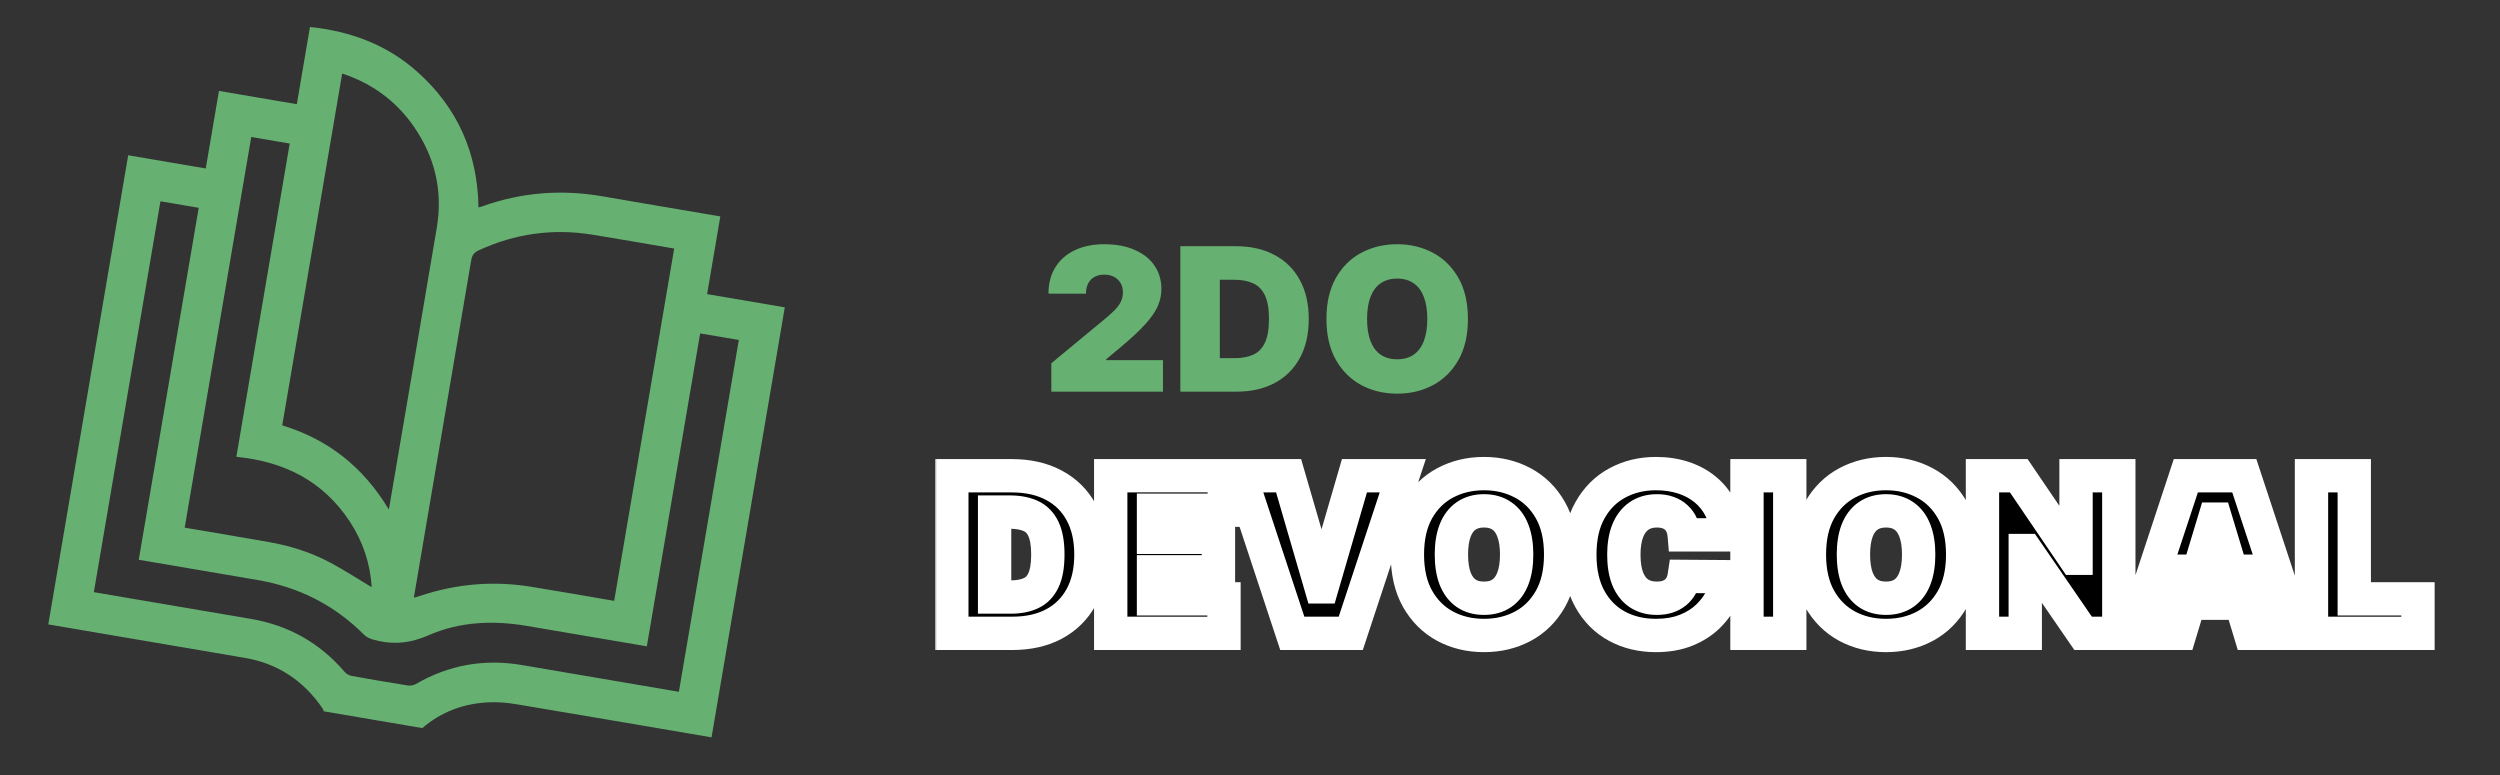 <svg width="300" height="93" viewBox="0 0 300 93" fill="none" xmlns="http://www.w3.org/2000/svg">
<rect x="0" y="0" width="300" height="93" fill="#333333" stroke="none"/>
<g clip-path="url(#clip0_2333_10)">
<mask id="path-1-outside-1_2333_10" maskUnits="userSpaceOnUse" x="112" y="54" width="181" height="25" fill="black">
<rect fill="white" x="112" y="54" width="181" height="25"/>
<path d="M121.494 76H114.219V57.091H121.42C123.366 57.091 125.046 57.469 126.462 58.227C127.884 58.977 128.979 60.061 129.749 61.477C130.524 62.886 130.912 64.576 130.912 66.546C130.912 68.515 130.527 70.208 129.758 71.624C128.988 73.033 127.899 74.117 126.489 74.874C125.08 75.624 123.415 76 121.494 76ZM119.352 71.642H121.31C122.245 71.642 123.042 71.491 123.701 71.19C124.366 70.888 124.871 70.368 125.215 69.629C125.566 68.891 125.741 67.863 125.741 66.546C125.741 65.228 125.563 64.2 125.206 63.462C124.855 62.723 124.338 62.203 123.655 61.901C122.978 61.6 122.147 61.449 121.162 61.449H119.352V71.642ZM133.287 76V57.091H146.915V61.227H138.421V64.477H146.213V68.614H138.421V71.864H146.878V76H133.287ZM154.631 57.091L158.509 70.423H158.657L162.535 57.091H168.333L162.092 76H155.075L148.833 57.091H154.631ZM187.279 66.546C187.279 68.651 186.87 70.426 186.051 71.873C185.232 73.313 184.128 74.406 182.737 75.151C181.345 75.889 179.794 76.258 178.083 76.258C176.36 76.258 174.802 75.886 173.411 75.141C172.026 74.39 170.924 73.295 170.106 71.854C169.293 70.408 168.887 68.638 168.887 66.546C168.887 64.44 169.293 62.668 170.106 61.227C170.924 59.781 172.026 58.688 173.411 57.95C174.802 57.205 176.36 56.832 178.083 56.832C179.794 56.832 181.345 57.205 182.737 57.95C184.128 58.688 185.232 59.781 186.051 61.227C186.87 62.668 187.279 64.44 187.279 66.546ZM181.998 66.546C181.998 65.413 181.847 64.459 181.545 63.683C181.25 62.901 180.81 62.311 180.225 61.91C179.647 61.504 178.933 61.301 178.083 61.301C177.234 61.301 176.517 61.504 175.932 61.91C175.353 62.311 174.913 62.901 174.612 63.683C174.316 64.459 174.168 65.413 174.168 66.546C174.168 67.678 174.316 68.635 174.612 69.417C174.913 70.192 175.353 70.783 175.932 71.19C176.517 71.59 177.234 71.79 178.083 71.79C178.933 71.79 179.647 71.59 180.225 71.19C180.81 70.783 181.25 70.192 181.545 69.417C181.847 68.635 181.998 67.678 181.998 66.546ZM207.308 64.182H202.1C202.063 63.751 201.965 63.36 201.805 63.009C201.651 62.658 201.436 62.357 201.159 62.104C200.888 61.846 200.558 61.649 200.171 61.514C199.783 61.372 199.343 61.301 198.85 61.301C197.989 61.301 197.259 61.51 196.662 61.929C196.071 62.347 195.622 62.948 195.314 63.729C195.012 64.511 194.862 65.45 194.862 66.546C194.862 67.703 195.016 68.672 195.323 69.454C195.637 70.229 196.09 70.814 196.681 71.208C197.271 71.596 197.982 71.79 198.813 71.79C199.287 71.79 199.712 71.731 200.088 71.614C200.463 71.491 200.789 71.316 201.066 71.088C201.343 70.86 201.568 70.586 201.74 70.266C201.919 69.94 202.039 69.574 202.1 69.168L207.308 69.204C207.246 70.005 207.021 70.82 206.634 71.651C206.246 72.476 205.695 73.239 204.981 73.941C204.273 74.637 203.396 75.197 202.35 75.621C201.303 76.046 200.088 76.258 198.703 76.258C196.967 76.258 195.41 75.886 194.031 75.141C192.658 74.397 191.572 73.301 190.771 71.854C189.977 70.408 189.58 68.638 189.58 66.546C189.58 64.44 189.987 62.668 190.799 61.227C191.612 59.781 192.707 58.688 194.086 57.95C195.465 57.205 197.004 56.832 198.703 56.832C199.897 56.832 200.995 56.995 201.999 57.322C203.002 57.648 203.882 58.125 204.639 58.753C205.396 59.374 206.006 60.141 206.468 61.052C206.929 61.963 207.209 63.006 207.308 64.182ZM214.77 57.091V76H209.637V57.091H214.77ZM235.521 66.546C235.521 68.651 235.112 70.426 234.293 71.873C233.475 73.313 232.37 74.406 230.979 75.151C229.588 75.889 228.036 76.258 226.325 76.258C224.602 76.258 223.045 75.886 221.653 75.141C220.268 74.39 219.167 73.295 218.348 71.854C217.536 70.408 217.129 68.638 217.129 66.546C217.129 64.44 217.536 62.668 218.348 61.227C219.167 59.781 220.268 58.688 221.653 57.95C223.045 57.205 224.602 56.832 226.325 56.832C228.036 56.832 229.588 57.205 230.979 57.95C232.37 58.688 233.475 59.781 234.293 61.227C235.112 62.668 235.521 64.44 235.521 66.546ZM230.24 66.546C230.24 65.413 230.089 64.459 229.788 63.683C229.492 62.901 229.052 62.311 228.467 61.91C227.889 61.504 227.175 61.301 226.325 61.301C225.476 61.301 224.759 61.504 224.174 61.91C223.595 62.311 223.155 62.901 222.854 63.683C222.558 64.459 222.411 65.413 222.411 66.546C222.411 67.678 222.558 68.635 222.854 69.417C223.155 70.192 223.595 70.783 224.174 71.19C224.759 71.59 225.476 71.79 226.325 71.79C227.175 71.79 227.889 71.59 228.467 71.19C229.052 70.783 229.492 70.192 229.788 69.417C230.089 68.635 230.24 67.678 230.24 66.546ZM254.257 57.091V76H249.973L243.141 66.065H243.03V76H237.896V57.091H242.254L248.976 66.989H249.124V57.091H254.257ZM261.597 76H256.058L262.299 57.091H269.316L275.558 76H270.018L265.882 62.298H265.734L261.597 76ZM260.563 68.54H270.978V72.381H260.563V68.54ZM277.379 76V57.091H282.512V71.864H290.157V76H277.379Z"/>
</mask>
<path d="M121.494 76H114.219V57.091H121.42C123.366 57.091 125.046 57.469 126.462 58.227C127.884 58.977 128.979 60.061 129.749 61.477C130.524 62.886 130.912 64.576 130.912 66.546C130.912 68.515 130.527 70.208 129.758 71.624C128.988 73.033 127.899 74.117 126.489 74.874C125.08 75.624 123.415 76 121.494 76ZM119.352 71.642H121.31C122.245 71.642 123.042 71.491 123.701 71.19C124.366 70.888 124.871 70.368 125.215 69.629C125.566 68.891 125.741 67.863 125.741 66.546C125.741 65.228 125.563 64.2 125.206 63.462C124.855 62.723 124.338 62.203 123.655 61.901C122.978 61.6 122.147 61.449 121.162 61.449H119.352V71.642ZM133.287 76V57.091H146.915V61.227H138.421V64.477H146.213V68.614H138.421V71.864H146.878V76H133.287ZM154.631 57.091L158.509 70.423H158.657L162.535 57.091H168.333L162.092 76H155.075L148.833 57.091H154.631ZM187.279 66.546C187.279 68.651 186.87 70.426 186.051 71.873C185.232 73.313 184.128 74.406 182.737 75.151C181.345 75.889 179.794 76.258 178.083 76.258C176.36 76.258 174.802 75.886 173.411 75.141C172.026 74.39 170.924 73.295 170.106 71.854C169.293 70.408 168.887 68.638 168.887 66.546C168.887 64.44 169.293 62.668 170.106 61.227C170.924 59.781 172.026 58.688 173.411 57.95C174.802 57.205 176.36 56.832 178.083 56.832C179.794 56.832 181.345 57.205 182.737 57.95C184.128 58.688 185.232 59.781 186.051 61.227C186.87 62.668 187.279 64.44 187.279 66.546ZM181.998 66.546C181.998 65.413 181.847 64.459 181.545 63.683C181.25 62.901 180.81 62.311 180.225 61.91C179.647 61.504 178.933 61.301 178.083 61.301C177.234 61.301 176.517 61.504 175.932 61.91C175.353 62.311 174.913 62.901 174.612 63.683C174.316 64.459 174.168 65.413 174.168 66.546C174.168 67.678 174.316 68.635 174.612 69.417C174.913 70.192 175.353 70.783 175.932 71.19C176.517 71.59 177.234 71.79 178.083 71.79C178.933 71.79 179.647 71.59 180.225 71.19C180.81 70.783 181.25 70.192 181.545 69.417C181.847 68.635 181.998 67.678 181.998 66.546ZM207.308 64.182H202.1C202.063 63.751 201.965 63.36 201.805 63.009C201.651 62.658 201.436 62.357 201.159 62.104C200.888 61.846 200.558 61.649 200.171 61.514C199.783 61.372 199.343 61.301 198.85 61.301C197.989 61.301 197.259 61.51 196.662 61.929C196.071 62.347 195.622 62.948 195.314 63.729C195.012 64.511 194.862 65.45 194.862 66.546C194.862 67.703 195.016 68.672 195.323 69.454C195.637 70.229 196.09 70.814 196.681 71.208C197.271 71.596 197.982 71.79 198.813 71.79C199.287 71.79 199.712 71.731 200.088 71.614C200.463 71.491 200.789 71.316 201.066 71.088C201.343 70.86 201.568 70.586 201.74 70.266C201.919 69.94 202.039 69.574 202.1 69.168L207.308 69.204C207.246 70.005 207.021 70.82 206.634 71.651C206.246 72.476 205.695 73.239 204.981 73.941C204.273 74.637 203.396 75.197 202.35 75.621C201.303 76.046 200.088 76.258 198.703 76.258C196.967 76.258 195.41 75.886 194.031 75.141C192.658 74.397 191.572 73.301 190.771 71.854C189.977 70.408 189.58 68.638 189.58 66.546C189.58 64.44 189.987 62.668 190.799 61.227C191.612 59.781 192.707 58.688 194.086 57.95C195.465 57.205 197.004 56.832 198.703 56.832C199.897 56.832 200.995 56.995 201.999 57.322C203.002 57.648 203.882 58.125 204.639 58.753C205.396 59.374 206.006 60.141 206.468 61.052C206.929 61.963 207.209 63.006 207.308 64.182ZM214.77 57.091V76H209.637V57.091H214.77ZM235.521 66.546C235.521 68.651 235.112 70.426 234.293 71.873C233.475 73.313 232.37 74.406 230.979 75.151C229.588 75.889 228.036 76.258 226.325 76.258C224.602 76.258 223.045 75.886 221.653 75.141C220.268 74.39 219.167 73.295 218.348 71.854C217.536 70.408 217.129 68.638 217.129 66.546C217.129 64.44 217.536 62.668 218.348 61.227C219.167 59.781 220.268 58.688 221.653 57.95C223.045 57.205 224.602 56.832 226.325 56.832C228.036 56.832 229.588 57.205 230.979 57.95C232.37 58.688 233.475 59.781 234.293 61.227C235.112 62.668 235.521 64.44 235.521 66.546ZM230.24 66.546C230.24 65.413 230.089 64.459 229.788 63.683C229.492 62.901 229.052 62.311 228.467 61.91C227.889 61.504 227.175 61.301 226.325 61.301C225.476 61.301 224.759 61.504 224.174 61.91C223.595 62.311 223.155 62.901 222.854 63.683C222.558 64.459 222.411 65.413 222.411 66.546C222.411 67.678 222.558 68.635 222.854 69.417C223.155 70.192 223.595 70.783 224.174 71.19C224.759 71.59 225.476 71.79 226.325 71.79C227.175 71.79 227.889 71.59 228.467 71.19C229.052 70.783 229.492 70.192 229.788 69.417C230.089 68.635 230.24 67.678 230.24 66.546ZM254.257 57.091V76H249.973L243.141 66.065H243.03V76H237.896V57.091H242.254L248.976 66.989H249.124V57.091H254.257ZM261.597 76H256.058L262.299 57.091H269.316L275.558 76H270.018L265.882 62.298H265.734L261.597 76ZM260.563 68.54H270.978V72.381H260.563V68.54ZM277.379 76V57.091H282.512V71.864H290.157V76H277.379Z" fill="black"/>
<path d="M114.219 76H112.219V78H114.219V76ZM114.219 57.091V55.091H112.219V57.091H114.219ZM126.462 58.227L125.518 59.99L125.528 59.995L126.462 58.227ZM129.749 61.477L127.991 62.432L127.996 62.441L129.749 61.477ZM129.758 71.624L131.513 72.582L131.515 72.579L129.758 71.624ZM126.489 74.874L127.43 76.639L127.436 76.635L126.489 74.874ZM119.352 71.642H117.352V73.642H119.352V71.642ZM123.701 71.19L122.875 69.368L122.868 69.371L123.701 71.19ZM125.215 69.629L123.409 68.771L123.403 68.784L125.215 69.629ZM125.206 63.462L123.399 64.32L123.405 64.332L125.206 63.462ZM123.655 61.901L122.841 63.728L122.847 63.731L123.655 61.901ZM119.352 61.449V59.449H117.352V61.449H119.352ZM121.494 74H114.219V78H121.494V74ZM116.219 76V57.091H112.219V76H116.219ZM114.219 59.091H121.42V55.091H114.219V59.091ZM121.42 59.091C123.106 59.091 124.448 59.418 125.518 59.99L127.405 56.463C125.644 55.521 123.626 55.091 121.42 55.091V59.091ZM125.528 59.995C126.6 60.562 127.41 61.361 127.991 62.432L131.506 60.522C130.549 58.76 129.167 57.394 127.396 56.458L125.528 59.995ZM127.996 62.441C128.577 63.496 128.912 64.838 128.912 66.546H132.912C132.912 64.314 132.472 62.277 131.501 60.512L127.996 62.441ZM128.912 66.546C128.912 68.255 128.579 69.604 128.001 70.669L131.515 72.579C132.476 70.811 132.912 68.775 132.912 66.546H128.912ZM128.002 70.665C127.418 71.736 126.609 72.539 125.543 73.112L127.436 76.635C129.189 75.694 130.559 74.331 131.513 72.582L128.002 70.665ZM125.549 73.108C124.482 73.677 123.153 74 121.494 74V78C123.677 78 125.678 77.572 127.43 76.639L125.549 73.108ZM119.352 73.642H121.31V69.642H119.352V73.642ZM121.31 73.642C122.452 73.642 123.549 73.459 124.534 73.008L122.868 69.371C122.535 69.524 122.038 69.642 121.31 69.642V73.642ZM124.527 73.011C125.678 72.489 126.506 71.592 127.028 70.475L123.403 68.784C123.235 69.144 123.054 69.287 122.875 69.368L124.527 73.011ZM127.022 70.487C127.555 69.366 127.741 67.999 127.741 66.546H123.741C123.741 67.727 123.578 68.415 123.409 68.771L127.022 70.487ZM127.741 66.546C127.741 65.089 127.551 63.717 127.007 62.591L123.405 64.332C123.575 64.683 123.741 65.367 123.741 66.546H127.741ZM127.013 62.603C126.477 61.476 125.627 60.586 124.463 60.072L122.847 63.731C123.049 63.82 123.233 63.97 123.399 64.32L127.013 62.603ZM124.469 60.074C123.466 59.628 122.34 59.449 121.162 59.449V63.449C121.954 63.449 122.49 63.572 122.841 63.728L124.469 60.074ZM121.162 59.449H119.352V63.449H121.162V59.449ZM117.352 61.449V71.642H121.352V61.449H117.352ZM133.287 76H131.287V78H133.287V76ZM133.287 57.091V55.091H131.287V57.091H133.287ZM146.915 57.091H148.915V55.091H146.915V57.091ZM146.915 61.227V63.227H148.915V61.227H146.915ZM138.421 61.227V59.227H136.421V61.227H138.421ZM138.421 64.477H136.421V66.477H138.421V64.477ZM146.213 64.477H148.213V62.477H146.213V64.477ZM146.213 68.614V70.614H148.213V68.614H146.213ZM138.421 68.614V66.614H136.421V68.614H138.421ZM138.421 71.864H136.421V73.864H138.421V71.864ZM146.878 71.864H148.878V69.864H146.878V71.864ZM146.878 76V78H148.878V76H146.878ZM135.287 76V57.091H131.287V76H135.287ZM133.287 59.091H146.915V55.091H133.287V59.091ZM144.915 57.091V61.227H148.915V57.091H144.915ZM146.915 59.227H138.421V63.227H146.915V59.227ZM136.421 61.227V64.477H140.421V61.227H136.421ZM138.421 66.477H146.213V62.477H138.421V66.477ZM144.213 64.477V68.614H148.213V64.477H144.213ZM146.213 66.614H138.421V70.614H146.213V66.614ZM136.421 68.614V71.864H140.421V68.614H136.421ZM138.421 73.864H146.878V69.864H138.421V73.864ZM144.878 71.864V76H148.878V71.864H144.878ZM146.878 74H133.287V78H146.878V74ZM154.631 57.091L156.552 56.532L156.133 55.091H154.631V57.091ZM158.509 70.423L156.589 70.982L157.008 72.423H158.509V70.423ZM158.657 70.423V72.423H160.158L160.577 70.982L158.657 70.423ZM162.535 57.091V55.091H161.034L160.614 56.532L162.535 57.091ZM168.333 57.091L170.232 57.718L171.099 55.091H168.333V57.091ZM162.092 76V78H163.538L163.991 76.627L162.092 76ZM155.075 76L153.175 76.627L153.629 78H155.075V76ZM148.833 57.091V55.091H146.067L146.934 57.718L148.833 57.091ZM152.711 57.65L156.589 70.982L160.43 69.865L156.552 56.532L152.711 57.65ZM158.509 72.423H158.657V68.423H158.509V72.423ZM160.577 70.982L164.455 57.65L160.614 56.532L156.737 69.865L160.577 70.982ZM162.535 59.091H168.333V55.091H162.535V59.091ZM166.434 56.464L160.192 75.373L163.991 76.627L170.232 57.718L166.434 56.464ZM162.092 74H155.075V78H162.092V74ZM156.974 75.373L150.732 56.464L146.934 57.718L153.175 76.627L156.974 75.373ZM148.833 59.091H154.631V55.091H148.833V59.091ZM186.051 71.873L187.79 72.861L187.792 72.858L186.051 71.873ZM182.737 75.151L183.674 76.917L183.681 76.914L182.737 75.151ZM173.411 75.141L172.458 76.9L172.467 76.904L173.411 75.141ZM170.106 71.854L168.362 72.834L168.367 72.843L170.106 71.854ZM170.106 61.227L168.365 60.242L168.364 60.245L170.106 61.227ZM173.411 57.95L174.352 59.714L174.355 59.713L173.411 57.95ZM182.737 57.95L181.792 59.713L181.799 59.716L182.737 57.95ZM186.051 61.227L184.311 62.212L184.312 62.215L186.051 61.227ZM181.545 63.683L179.675 64.39L179.678 64.399L179.681 64.408L181.545 63.683ZM180.225 61.91L179.076 63.547L179.086 63.554L179.096 63.561L180.225 61.91ZM175.932 61.91L177.069 63.556L177.073 63.553L175.932 61.91ZM174.612 63.683L172.746 62.963L172.743 62.971L174.612 63.683ZM174.612 69.417L172.741 70.124L172.744 70.133L172.747 70.142L174.612 69.417ZM175.932 71.19L174.783 72.826L174.792 72.833L174.802 72.84L175.932 71.19ZM180.225 71.19L181.363 72.835L181.366 72.832L180.225 71.19ZM181.545 69.417L179.68 68.697L179.676 68.705L181.545 69.417ZM185.279 66.546C185.279 68.396 184.92 69.812 184.311 70.888L187.792 72.858C188.82 71.041 189.279 68.905 189.279 66.546H185.279ZM184.312 70.885C183.67 72.014 182.834 72.83 181.792 73.387L183.681 76.914C185.421 75.982 186.795 74.612 187.79 72.861L184.312 70.885ZM181.799 73.384C180.721 73.956 179.496 74.258 178.083 74.258V78.258C180.092 78.258 181.97 77.822 183.674 76.917L181.799 73.384ZM178.083 74.258C176.658 74.258 175.43 73.953 174.355 73.378L172.467 76.904C174.175 77.819 176.061 78.258 178.083 78.258V74.258ZM174.365 73.383C173.326 72.82 172.489 71.999 171.845 70.866L168.367 72.843C169.36 74.59 170.727 75.961 172.458 76.9L174.365 73.383ZM171.85 70.875C171.244 69.796 170.887 68.383 170.887 66.546H166.887C166.887 68.893 167.343 71.02 168.362 72.834L171.85 70.875ZM170.887 66.546C170.887 64.692 171.245 63.279 171.848 62.21L168.364 60.245C167.342 62.056 166.887 64.188 166.887 66.546H170.887ZM171.846 62.212C172.49 61.076 173.323 60.264 174.352 59.714L172.47 56.185C170.73 57.113 169.359 58.486 168.365 60.242L171.846 62.212ZM174.355 59.713C175.43 59.138 176.658 58.832 178.083 58.832V54.832C176.061 54.832 174.175 55.272 172.467 56.186L174.355 59.713ZM178.083 58.832C179.493 58.832 180.716 59.136 181.792 59.713L183.681 56.186C181.975 55.273 180.095 54.832 178.083 54.832V58.832ZM181.799 59.716C182.834 60.266 183.669 61.078 184.311 62.212L187.792 60.242C186.796 58.483 185.421 57.111 183.674 56.183L181.799 59.716ZM184.312 62.215C184.919 63.284 185.279 64.695 185.279 66.546H189.279C189.279 64.186 188.82 62.052 187.79 60.239L184.312 62.215ZM183.998 66.546C183.998 65.249 183.827 64.032 183.409 62.958L179.681 64.408C179.867 64.886 179.998 65.577 179.998 66.546H183.998ZM183.416 62.976C183.003 61.882 182.334 60.93 181.355 60.26L179.096 63.561C179.285 63.691 179.497 63.921 179.675 64.39L183.416 62.976ZM181.374 60.274C180.396 59.587 179.259 59.301 178.083 59.301V63.301C178.606 63.301 178.897 63.422 179.076 63.547L181.374 60.274ZM178.083 59.301C176.906 59.301 175.771 59.587 174.791 60.268L177.073 63.553C177.262 63.422 177.561 63.301 178.083 63.301V59.301ZM174.794 60.266C173.827 60.935 173.164 61.88 172.746 62.963L176.477 64.403C176.663 63.923 176.88 63.687 177.069 63.556L174.794 60.266ZM172.743 62.971C172.335 64.04 172.168 65.252 172.168 66.546H176.168C176.168 65.573 176.297 64.877 176.48 64.395L172.743 62.971ZM172.168 66.546C172.168 67.839 172.335 69.052 172.741 70.124L176.482 68.71C176.297 68.219 176.168 67.517 176.168 66.546H172.168ZM172.747 70.142C173.166 71.219 173.827 72.156 174.783 72.826L177.081 69.553C176.879 69.411 176.66 69.166 176.476 68.692L172.747 70.142ZM174.802 72.84C175.781 73.51 176.912 73.79 178.083 73.79V69.79C177.555 69.79 177.252 69.669 177.061 69.539L174.802 72.84ZM178.083 73.79C179.253 73.79 180.386 73.51 181.363 72.835L179.088 69.545C178.908 69.669 178.612 69.79 178.083 69.79V73.79ZM181.366 72.832C182.334 72.16 183 71.217 183.414 70.129L179.676 68.705C179.5 69.168 179.286 69.407 179.084 69.547L181.366 72.832ZM183.411 70.137C183.827 69.06 183.998 67.843 183.998 66.546H179.998C179.998 67.513 179.867 68.21 179.68 68.697L183.411 70.137ZM207.308 64.182V66.182H209.482L209.301 64.015L207.308 64.182ZM202.1 64.182L200.108 64.353L200.264 66.182H202.1V64.182ZM201.805 63.009L199.973 63.813L199.979 63.826L199.985 63.839L201.805 63.009ZM201.159 62.104L199.778 63.551L199.794 63.567L199.812 63.583L201.159 62.104ZM200.171 61.514L199.485 63.392L199.498 63.397L199.511 63.402L200.171 61.514ZM196.662 61.929L195.514 60.291L195.506 60.297L196.662 61.929ZM195.314 63.729L193.453 62.997L193.448 63.01L195.314 63.729ZM195.323 69.454L193.462 70.186L193.466 70.195L193.469 70.204L195.323 69.454ZM196.681 71.208L195.571 72.872L195.577 72.876L195.583 72.88L196.681 71.208ZM200.088 71.614L200.682 73.524L200.697 73.519L200.711 73.515L200.088 71.614ZM201.066 71.088L202.336 72.633L202.336 72.633L201.066 71.088ZM201.74 70.266L199.986 69.306L199.979 69.318L201.74 70.266ZM202.1 69.168L202.115 67.168L200.382 67.155L200.123 68.868L202.1 69.168ZM207.308 69.204L209.302 69.358L209.466 67.22L207.322 67.205L207.308 69.204ZM206.634 71.651L208.444 72.502L208.446 72.497L206.634 71.651ZM204.981 73.941L206.383 75.368L206.383 75.368L204.981 73.941ZM202.35 75.621L201.597 73.768L202.35 75.621ZM194.031 75.141L193.077 76.899L193.08 76.901L194.031 75.141ZM190.771 71.854L189.018 72.817L189.021 72.823L190.771 71.854ZM190.799 61.227L192.541 62.21L192.543 62.207L190.799 61.227ZM194.086 57.95L195.031 59.712L195.037 59.709L194.086 57.95ZM201.999 57.322L202.617 55.42L202.617 55.42L201.999 57.322ZM204.639 58.753L203.363 60.292L203.37 60.298L204.639 58.753ZM206.468 61.052L204.684 61.956L204.684 61.956L206.468 61.052ZM207.308 62.182H202.1V66.182H207.308V62.182ZM204.093 64.011C204.039 63.38 203.89 62.762 203.625 62.179L199.985 63.839C200.039 63.958 200.088 64.122 200.108 64.353L204.093 64.011ZM203.636 62.206C203.373 61.605 202.994 61.071 202.506 60.626L199.812 63.583C199.877 63.642 199.929 63.712 199.973 63.813L203.636 62.206ZM202.54 60.658C202.043 60.184 201.461 59.846 200.83 59.625L199.511 63.402C199.656 63.452 199.732 63.508 199.778 63.551L202.54 60.658ZM200.857 59.635C200.211 59.399 199.533 59.301 198.85 59.301V63.301C199.153 63.301 199.355 63.345 199.485 63.392L200.857 59.635ZM198.85 59.301C197.654 59.301 196.505 59.596 195.514 60.291L197.81 63.567C198.013 63.424 198.323 63.301 198.85 63.301V59.301ZM195.506 60.297C194.549 60.975 193.88 61.912 193.453 62.997L197.175 64.462C197.364 63.983 197.593 63.721 197.818 63.561L195.506 60.297ZM193.448 63.01C193.035 64.079 192.862 65.275 192.862 66.546H196.862C196.862 65.624 196.99 64.943 197.18 64.449L193.448 63.01ZM192.862 66.546C192.862 67.865 193.035 69.101 193.462 70.186L197.184 68.721C196.996 68.243 196.862 67.54 196.862 66.546H192.862ZM193.469 70.204C193.907 71.284 194.59 72.218 195.571 72.872L197.79 69.544C197.59 69.41 197.368 69.174 197.177 68.704L193.469 70.204ZM195.583 72.88C196.554 73.517 197.662 73.79 198.813 73.79V69.79C198.302 69.79 197.989 69.674 197.778 69.536L195.583 72.88ZM198.813 73.79C199.449 73.79 200.08 73.712 200.682 73.524L199.493 69.705C199.345 69.751 199.126 69.79 198.813 69.79V73.79ZM200.711 73.515C201.298 73.322 201.849 73.034 202.336 72.633L199.796 69.543C199.729 69.598 199.628 69.66 199.464 69.714L200.711 73.515ZM202.336 72.633C202.817 72.238 203.207 71.76 203.501 71.215L199.979 69.318C199.928 69.413 199.869 69.483 199.796 69.543L202.336 72.633ZM203.495 71.226C203.797 70.674 203.985 70.081 204.078 69.467L200.123 68.868C200.093 69.067 200.041 69.206 199.986 69.306L203.495 71.226ZM202.086 71.168L207.294 71.204L207.322 67.205L202.115 67.168L202.086 71.168ZM205.314 69.051C205.273 69.58 205.122 70.162 204.821 70.805L208.446 72.497C208.921 71.479 209.219 70.43 209.302 69.358L205.314 69.051ZM204.824 70.8C204.546 71.391 204.141 71.963 203.579 72.515L206.383 75.368C207.249 74.516 207.946 73.562 208.444 72.502L204.824 70.8ZM203.579 72.514C203.082 73.003 202.435 73.428 201.597 73.768L203.102 77.475C204.357 76.965 205.464 76.27 206.383 75.368L203.579 72.514ZM201.597 73.768C200.837 74.077 199.886 74.258 198.703 74.258V78.258C200.289 78.258 201.769 78.016 203.102 77.475L201.597 73.768ZM198.703 74.258C197.262 74.258 196.038 73.952 194.981 73.382L193.08 76.901C194.781 77.82 196.671 78.258 198.703 78.258V74.258ZM194.985 73.383C193.967 72.831 193.148 72.019 192.522 70.886L189.021 72.823C189.995 74.582 191.349 75.962 193.077 76.899L194.985 73.383ZM192.525 70.892C191.93 69.809 191.58 68.39 191.58 66.546H187.58C187.58 68.886 188.025 71.007 189.018 72.817L192.525 70.892ZM191.58 66.546C191.58 64.692 191.938 63.279 192.541 62.21L189.057 60.245C188.035 62.056 187.58 64.188 187.58 66.546H191.58ZM192.543 62.207C193.181 61.071 194.008 60.26 195.031 59.712L193.142 56.187C191.407 57.116 190.043 58.49 189.055 60.248L192.543 62.207ZM195.037 59.709C196.099 59.135 197.307 58.832 198.703 58.832V54.832C196.7 54.832 194.831 55.274 193.136 56.19L195.037 59.709ZM198.703 58.832C199.714 58.832 200.601 58.97 201.38 59.224L202.617 55.42C201.39 55.021 200.079 54.832 198.703 54.832V58.832ZM201.38 59.224C202.161 59.477 202.814 59.837 203.363 60.292L205.916 57.213C204.951 56.413 203.843 55.818 202.617 55.42L201.38 59.224ZM203.37 60.298C203.904 60.737 204.342 61.281 204.684 61.956L208.252 60.148C207.67 59 206.889 58.012 205.909 57.207L203.37 60.298ZM204.684 61.956C205.012 62.604 205.234 63.391 205.315 64.349L209.301 64.015C209.184 62.622 208.846 61.322 208.252 60.148L204.684 61.956ZM214.77 57.091H216.77V55.091H214.77V57.091ZM214.77 76V78H216.77V76H214.77ZM209.637 76H207.637V78H209.637V76ZM209.637 57.091V55.091H207.637V57.091H209.637ZM212.77 57.091V76H216.77V57.091H212.77ZM214.77 74H209.637V78H214.77V74ZM211.637 76V57.091H207.637V76H211.637ZM209.637 59.091H214.77V55.091H209.637V59.091ZM234.293 71.873L236.032 72.861L236.034 72.858L234.293 71.873ZM230.979 75.151L231.917 76.917L231.923 76.914L230.979 75.151ZM221.653 75.141L220.7 76.9L220.709 76.904L221.653 75.141ZM218.348 71.854L216.604 72.834L216.609 72.843L218.348 71.854ZM218.348 61.227L216.607 60.242L216.606 60.245L218.348 61.227ZM221.653 57.95L222.595 59.714L222.597 59.713L221.653 57.95ZM230.979 57.95L230.035 59.713L230.041 59.716L230.979 57.95ZM234.293 61.227L232.553 62.212L232.555 62.215L234.293 61.227ZM229.788 63.683L227.917 64.39L227.92 64.399L227.924 64.408L229.788 63.683ZM228.467 61.91L227.318 63.547L227.328 63.554L227.338 63.561L228.467 61.91ZM224.174 61.91L225.312 63.556L225.315 63.553L224.174 61.91ZM222.854 63.683L220.988 62.963L220.985 62.971L222.854 63.683ZM222.854 69.417L220.983 70.124L220.986 70.133L220.99 70.142L222.854 69.417ZM224.174 71.19L223.025 72.826L223.035 72.833L223.045 72.84L224.174 71.19ZM228.467 71.19L229.605 72.835L229.608 72.832L228.467 71.19ZM229.788 69.417L227.922 68.697L227.919 68.705L229.788 69.417ZM233.521 66.546C233.521 68.396 233.162 69.812 232.553 70.888L236.034 72.858C237.062 71.041 237.521 68.905 237.521 66.546H233.521ZM232.555 70.885C231.913 72.014 231.076 72.83 230.035 73.387L231.923 76.914C233.664 75.982 235.037 74.612 236.032 72.861L232.555 70.885ZM230.041 73.384C228.963 73.956 227.738 74.258 226.325 74.258V78.258C228.335 78.258 230.212 77.822 231.917 76.917L230.041 73.384ZM226.325 74.258C224.9 74.258 223.672 73.953 222.597 73.378L220.709 76.904C222.417 77.819 224.304 78.258 226.325 78.258V74.258ZM222.607 73.383C221.568 72.82 220.731 71.999 220.087 70.866L216.609 72.843C217.603 74.59 218.969 75.961 220.7 76.9L222.607 73.383ZM220.092 70.875C219.486 69.796 219.129 68.383 219.129 66.546H215.129C215.129 68.893 215.585 71.02 216.604 72.834L220.092 70.875ZM219.129 66.546C219.129 64.692 219.487 63.279 220.09 62.21L216.606 60.245C215.584 62.056 215.129 64.188 215.129 66.546H219.129ZM220.089 62.212C220.732 61.076 221.565 60.264 222.595 59.714L220.712 56.185C218.972 57.113 217.602 58.486 216.607 60.242L220.089 62.212ZM222.597 59.713C223.672 59.138 224.9 58.832 226.325 58.832V54.832C224.304 54.832 222.417 55.272 220.709 56.186L222.597 59.713ZM226.325 58.832C227.736 58.832 228.958 59.136 230.035 59.713L231.923 56.186C230.217 55.273 228.337 54.832 226.325 54.832V58.832ZM230.041 59.716C231.076 60.266 231.911 61.078 232.553 62.212L236.034 60.242C235.038 58.483 233.663 57.111 231.917 56.183L230.041 59.716ZM232.555 62.215C233.162 63.284 233.521 64.695 233.521 66.546H237.521C237.521 64.186 237.062 62.052 236.032 60.239L232.555 62.215ZM232.24 66.546C232.24 65.249 232.069 64.032 231.652 62.958L227.924 64.408C228.109 64.886 228.24 65.577 228.24 66.546H232.24ZM231.658 62.976C231.245 61.882 230.577 60.93 229.597 60.26L227.338 63.561C227.528 63.691 227.739 63.921 227.917 64.39L231.658 62.976ZM229.617 60.274C228.638 59.587 227.501 59.301 226.325 59.301V63.301C226.848 63.301 227.139 63.422 227.318 63.547L229.617 60.274ZM226.325 59.301C225.148 59.301 224.013 59.587 223.033 60.268L225.315 63.553C225.504 63.422 225.803 63.301 226.325 63.301V59.301ZM223.036 60.266C222.069 60.935 221.406 61.88 220.988 62.963L224.72 64.403C224.905 63.923 225.122 63.687 225.312 63.556L223.036 60.266ZM220.985 62.971C220.577 64.04 220.411 65.252 220.411 66.546H224.411C224.411 65.573 224.539 64.877 224.723 64.395L220.985 62.971ZM220.411 66.546C220.411 67.839 220.578 69.052 220.983 70.124L224.725 68.71C224.539 68.219 224.411 67.517 224.411 66.546H220.411ZM220.99 70.142C221.408 71.219 222.069 72.156 223.025 72.826L225.323 69.553C225.122 69.411 224.902 69.166 224.718 68.692L220.99 70.142ZM223.045 72.84C224.024 73.51 225.154 73.79 226.325 73.79V69.79C225.797 69.79 225.494 69.669 225.303 69.539L223.045 72.84ZM226.325 73.79C227.495 73.79 228.628 73.51 229.605 72.835L227.33 69.545C227.15 69.669 226.854 69.79 226.325 69.79V73.79ZM229.608 72.832C230.576 72.16 231.242 71.217 231.657 70.129L227.919 68.705C227.742 69.168 227.528 69.407 227.326 69.547L229.608 72.832ZM231.654 70.137C232.069 69.06 232.24 67.843 232.24 66.546H228.24C228.24 67.513 228.11 68.21 227.922 68.697L231.654 70.137ZM254.257 57.091H256.257V55.091H254.257V57.091ZM254.257 76V78H256.257V76H254.257ZM249.973 76L248.325 77.133L248.921 78H249.973V76ZM243.141 66.065L244.789 64.932L244.193 64.065H243.141V66.065ZM243.03 66.065V64.065H241.03V66.065H243.03ZM243.03 76V78H245.03V76H243.03ZM237.896 76H235.896V78H237.896V76ZM237.896 57.091V55.091H235.896V57.091H237.896ZM242.254 57.091L243.909 55.967L243.314 55.091H242.254V57.091ZM248.976 66.989L247.321 68.112L247.917 68.989H248.976V66.989ZM249.124 66.989V68.989H251.124V66.989H249.124ZM249.124 57.091V55.091H247.124V57.091H249.124ZM252.257 57.091V76H256.257V57.091H252.257ZM254.257 74H249.973V78H254.257V74ZM251.621 74.867L244.789 64.932L241.493 67.199L248.325 77.133L251.621 74.867ZM243.141 64.065H243.03V68.065H243.141V64.065ZM241.03 66.065V76H245.03V66.065H241.03ZM243.03 74H237.896V78H243.03V74ZM239.896 76V57.091H235.896V76H239.896ZM237.896 59.091H242.254V55.091H237.896V59.091ZM240.6 58.215L247.321 68.112L250.631 65.865L243.909 55.967L240.6 58.215ZM248.976 68.989H249.124V64.989H248.976V68.989ZM251.124 66.989V57.091H247.124V66.989H251.124ZM249.124 59.091H254.257V55.091H249.124V59.091ZM261.597 76V78H263.083L263.512 76.578L261.597 76ZM256.058 76L254.158 75.373L253.291 78H256.058V76ZM262.299 57.091V55.091H260.853L260.4 56.464L262.299 57.091ZM269.316 57.091L271.215 56.464L270.762 55.091H269.316V57.091ZM275.558 76V78H278.324L277.457 75.373L275.558 76ZM270.018 76L268.103 76.578L268.533 78H270.018V76ZM265.882 62.298L267.796 61.72L267.367 60.298H265.882V62.298ZM265.734 62.298V60.298H264.248L263.819 61.72L265.734 62.298ZM260.563 68.54V66.54H258.563V68.54H260.563ZM270.978 68.54H272.978V66.54H270.978V68.54ZM270.978 72.381V74.381H272.978V72.381H270.978ZM260.563 72.381H258.563V74.381H260.563V72.381ZM261.597 74H256.058V78H261.597V74ZM257.957 76.627L264.198 57.718L260.4 56.464L254.158 75.373L257.957 76.627ZM262.299 59.091H269.316V55.091H262.299V59.091ZM267.417 57.718L273.658 76.627L277.457 75.373L271.215 56.464L267.417 57.718ZM275.558 74H270.018V78H275.558V74ZM271.933 75.422L267.796 61.72L263.967 62.876L268.103 76.578L271.933 75.422ZM265.882 60.298H265.734V64.298H265.882V60.298ZM263.819 61.72L259.683 75.422L263.512 76.578L267.648 62.876L263.819 61.72ZM260.563 70.54H270.978V66.54H260.563V70.54ZM268.978 68.54V72.381H272.978V68.54H268.978ZM270.978 70.381H260.563V74.381H270.978V70.381ZM262.563 72.381V68.54H258.563V72.381H262.563ZM277.379 76H275.379V78H277.379V76ZM277.379 57.091V55.091H275.379V57.091H277.379ZM282.512 57.091H284.512V55.091H282.512V57.091ZM282.512 71.864H280.512V73.864H282.512V71.864ZM290.157 71.864H292.157V69.864H290.157V71.864ZM290.157 76V78H292.157V76H290.157ZM279.379 76V57.091H275.379V76H279.379ZM277.379 59.091H282.512V55.091H277.379V59.091ZM280.512 57.091V71.864H284.512V57.091H280.512ZM282.512 73.864H290.157V69.864H282.512V73.864ZM288.157 71.864V76H292.157V71.864H288.157ZM290.157 74H277.379V78H290.157V74Z" fill="white" mask="url(#path-1-outside-1_2333_10)"/>
<path d="M126.159 47V43.591L132.67 38.205C133.102 37.847 133.472 37.511 133.778 37.199C134.091 36.881 134.33 36.554 134.494 36.219C134.665 35.883 134.75 35.511 134.75 35.102C134.75 34.653 134.653 34.27 134.46 33.952C134.273 33.633 134.011 33.389 133.676 33.219C133.341 33.043 132.955 32.955 132.517 32.955C132.08 32.955 131.693 33.043 131.358 33.219C131.028 33.395 130.773 33.653 130.591 33.994C130.409 34.335 130.318 34.75 130.318 35.239H125.818C125.818 34.011 126.094 32.955 126.645 32.068C127.196 31.182 127.974 30.5 128.98 30.023C129.986 29.546 131.165 29.307 132.517 29.307C133.915 29.307 135.125 29.531 136.148 29.98C137.176 30.423 137.969 31.048 138.526 31.855C139.088 32.662 139.369 33.608 139.369 34.693C139.369 35.364 139.23 36.031 138.952 36.696C138.673 37.355 138.173 38.085 137.452 38.886C136.73 39.688 135.705 40.642 134.375 41.75L132.739 43.114V43.216H139.557V47H126.159ZM148.357 47H141.641V29.546H148.288C150.084 29.546 151.635 29.895 152.942 30.594C154.254 31.287 155.266 32.287 155.976 33.594C156.692 34.895 157.05 36.455 157.05 38.273C157.05 40.091 156.695 41.653 155.984 42.96C155.274 44.261 154.268 45.261 152.967 45.96C151.666 46.653 150.129 47 148.357 47ZM146.379 42.977H148.186C149.05 42.977 149.786 42.838 150.393 42.56C151.007 42.281 151.473 41.801 151.791 41.119C152.115 40.438 152.277 39.489 152.277 38.273C152.277 37.057 152.112 36.108 151.783 35.426C151.459 34.744 150.982 34.264 150.351 33.986C149.726 33.707 148.959 33.568 148.05 33.568H146.379V42.977ZM176.151 38.273C176.151 40.216 175.773 41.855 175.018 43.19C174.262 44.52 173.242 45.528 171.958 46.216C170.674 46.898 169.242 47.239 167.663 47.239C166.072 47.239 164.634 46.895 163.35 46.207C162.072 45.514 161.055 44.503 160.299 43.173C159.549 41.838 159.174 40.205 159.174 38.273C159.174 36.33 159.549 34.693 160.299 33.364C161.055 32.028 162.072 31.02 163.35 30.338C164.634 29.651 166.072 29.307 167.663 29.307C169.242 29.307 170.674 29.651 171.958 30.338C173.242 31.02 174.262 32.028 175.018 33.364C175.773 34.693 176.151 36.33 176.151 38.273ZM171.276 38.273C171.276 37.227 171.137 36.347 170.859 35.631C170.586 34.909 170.18 34.364 169.64 33.994C169.106 33.619 168.447 33.432 167.663 33.432C166.879 33.432 166.217 33.619 165.677 33.994C165.143 34.364 164.737 34.909 164.458 35.631C164.185 36.347 164.049 37.227 164.049 38.273C164.049 39.318 164.185 40.202 164.458 40.923C164.737 41.639 165.143 42.185 165.677 42.56C166.217 42.929 166.879 43.114 167.663 43.114C168.447 43.114 169.106 42.929 169.64 42.56C170.18 42.185 170.586 41.639 170.859 40.923C171.137 40.202 171.276 39.318 171.276 38.273Z" fill="#66B072"/>
<path d="M50.679 87.371L38.857 85.357C38.808 85.243 38.779 85.111 38.707 85.009C36.444 81.705 33.374 79.63 29.407 78.95C21.842 77.655 14.272 76.372 6.706 75.083C6.405 75.032 6.101 74.98 5.794 74.928L15.384 18.632L24.691 20.217L26.276 10.91L35.619 12.502L37.197 3.238C42.083 3.751 46.428 5.364 50.069 8.607C54.916 12.925 57.317 18.382 57.418 24.893C57.631 24.833 57.755 24.806 57.877 24.761C62.607 23.061 67.442 22.706 72.385 23.573C76.761 24.338 81.143 25.068 85.525 25.814C85.802 25.862 86.079 25.909 86.44 25.97L84.852 35.294L94.175 36.882L85.384 88.483C77.595 87.156 69.807 85.816 62.01 84.515C60.904 84.33 59.763 84.225 58.647 84.278C55.661 84.415 52.971 85.396 50.683 87.368L50.679 87.371ZM49.662 71.728C49.984 71.632 50.204 71.577 50.419 71.504C54.761 70.049 59.196 69.678 63.712 70.406C66.776 70.901 69.833 71.442 72.889 71.963C73.163 72.01 73.437 72.056 73.701 72.101L80.902 29.828C77.579 29.261 74.316 28.678 71.047 28.155C66.327 27.396 61.791 28.035 57.441 30.041C56.867 30.307 56.643 30.65 56.541 31.25C54.311 44.438 52.062 57.622 49.816 70.807L49.659 71.728L49.662 71.728ZM19.252 24.16L11.262 71.058L12.167 71.213C18.156 72.233 24.142 73.253 30.131 74.273C34.631 75.04 38.372 77.147 41.346 80.617C41.547 80.85 41.88 81.051 42.18 81.106C44.43 81.516 46.685 81.9 48.944 82.258C49.249 82.306 49.631 82.241 49.895 82.087C53.873 79.78 58.124 79.038 62.65 79.809C68.639 80.83 74.625 81.849 80.614 82.87L81.466 83.015L88.658 40.798L84.018 40.008L77.621 77.559C77.29 77.503 77.01 77.455 76.729 77.407C72.193 76.635 67.658 75.852 63.12 75.092C59.126 74.426 55.133 74.604 51.435 76.23C49.165 77.227 47.058 77.394 44.778 76.751C44.398 76.645 43.981 76.464 43.712 76.192C40.149 72.611 35.864 70.446 30.897 69.599C26.437 68.84 21.981 68.081 17.522 67.321C17.248 67.274 16.978 67.228 16.65 67.172L23.846 24.936L19.256 24.154L19.252 24.16ZM46.663 61.149C46.726 60.779 46.752 60.625 46.778 60.475C48.661 49.416 50.565 38.361 52.419 27.297C53.155 22.899 52.191 18.834 49.648 15.173C47.518 12.104 44.641 10.007 41.061 8.824L33.869 51.044C39.404 52.732 43.609 56.052 46.663 61.149ZM44.604 70.468C44.431 67.613 43.545 64.965 41.955 62.555C38.761 57.715 34.096 55.382 28.362 54.817L34.766 17.226L30.15 16.439L22.164 63.318C22.474 63.371 22.755 63.419 23.032 63.466C26.142 63.996 29.254 64.512 32.36 65.065C34.908 65.52 37.364 66.302 39.648 67.522C41.327 68.42 42.926 69.461 44.601 70.464L44.604 70.468Z" fill="#66B072"/>
</g>
<defs>
<clipPath id="clip0_2333_10">
<rect width="300" height="93" fill="white"/>
</clipPath>
</defs>
</svg>
